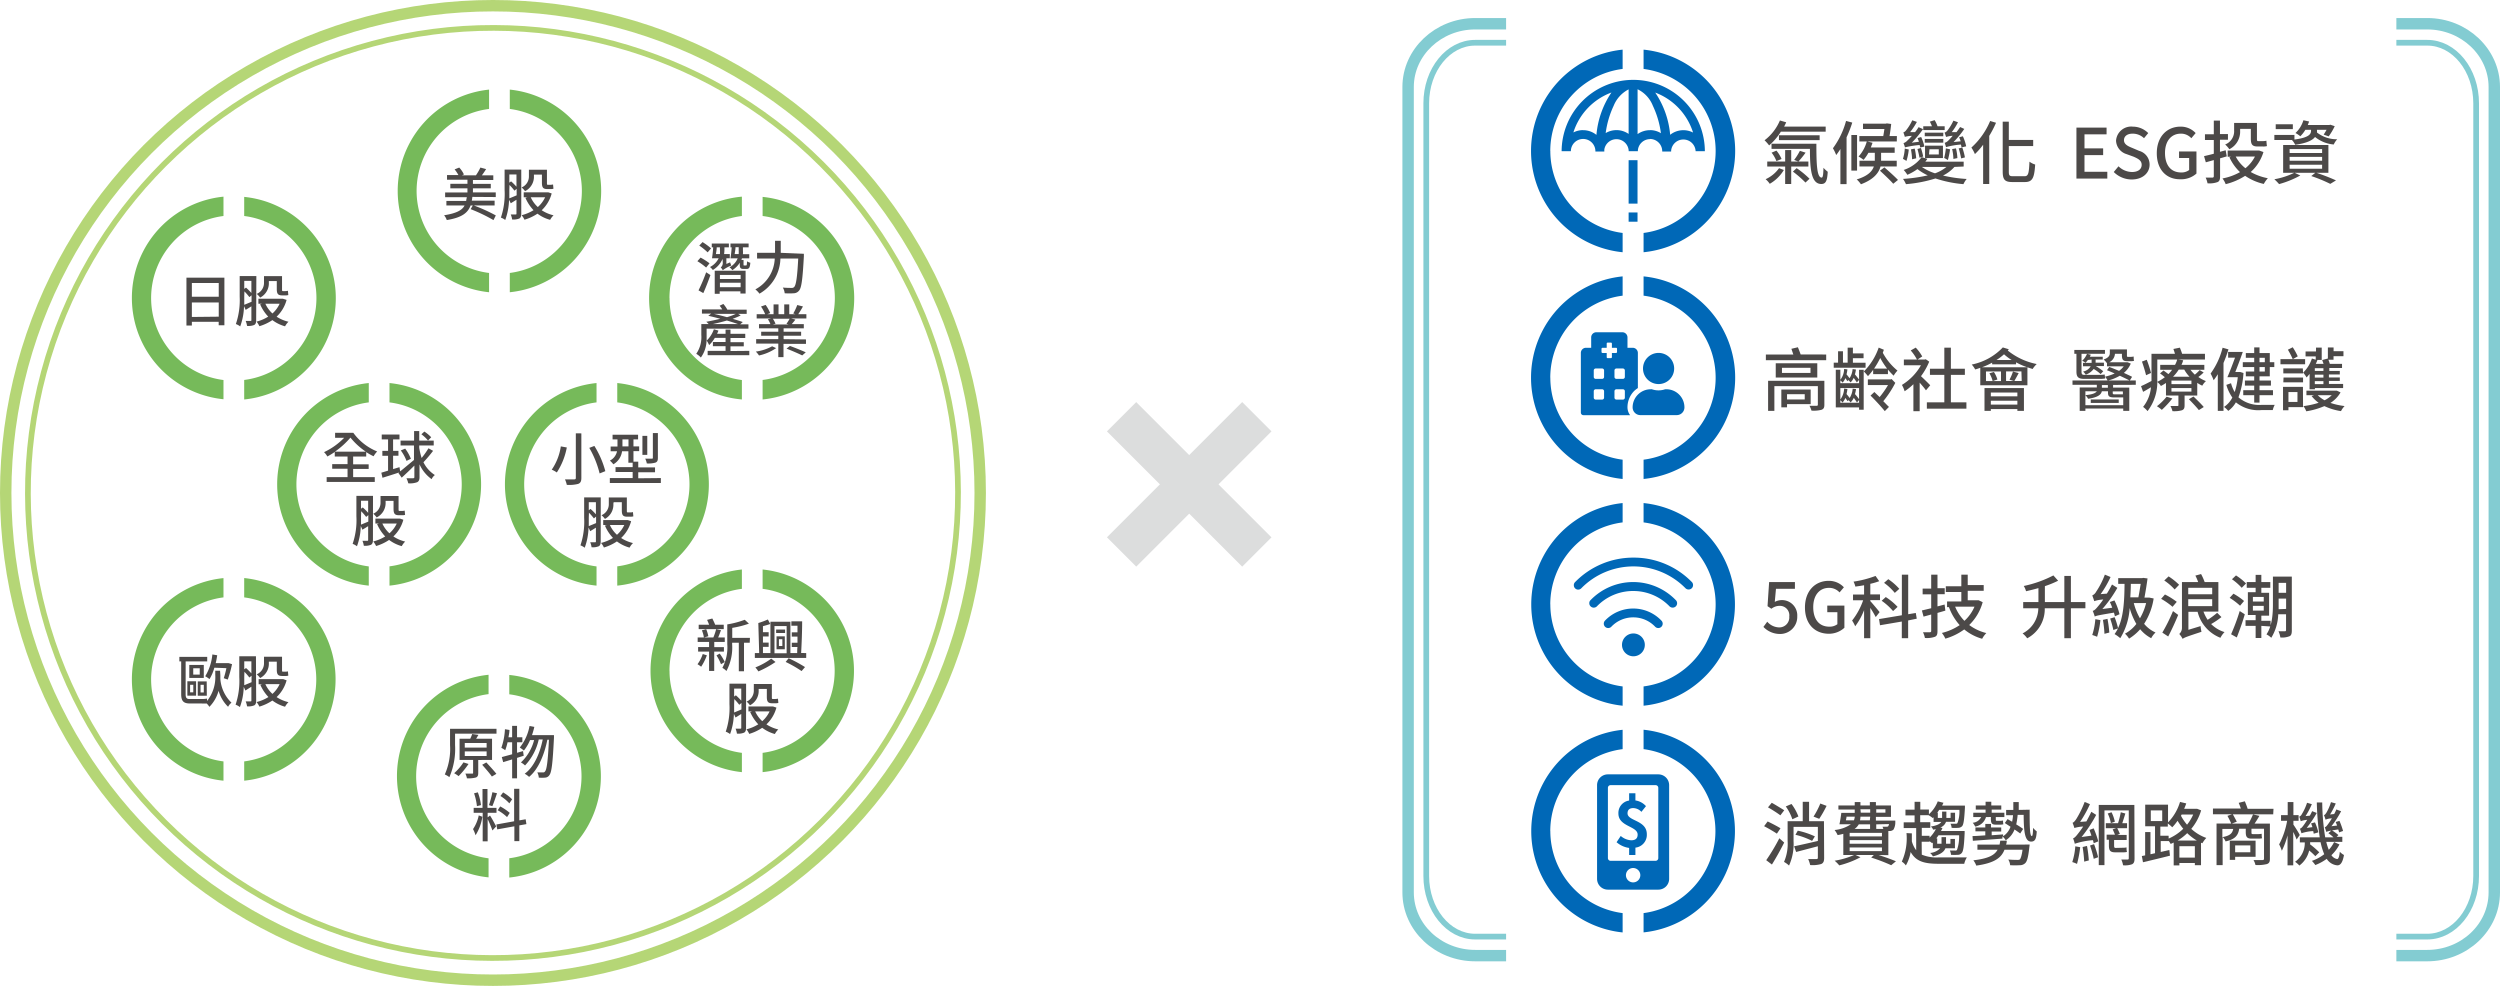 <svg id="圖層_1" data-name="圖層 1" xmlns="http://www.w3.org/2000/svg" viewBox="0 0 438.07 172.76"><defs><style>.cls-1{fill:#4c4948;}.cls-2{fill:#0068b7;}.cls-3,.cls-4,.cls-6,.cls-7{fill:none;stroke-miterlimit:10;}.cls-3,.cls-4{stroke:#83ccd2;}.cls-3,.cls-6{stroke-width:2px;}.cls-5{fill:#76ba5a;}.cls-6,.cls-7{stroke:#b5d676;}.cls-8{fill:#dcdddd;}</style></defs><path class="cls-1" d="M312.06,23.07A10.41,10.41,0,0,1,310,25.48a7.38,7.38,0,0,0-.8-.9,8.49,8.49,0,0,0,2.69-3.47l1.1.32c-.1.25-.23.5-.36.75h7.28v.89Zm.52,6.72a6.89,6.89,0,0,1-2.47,2.42,4.26,4.26,0,0,0-.72-.81,5.89,5.89,0,0,0,2.35-1.93Zm1.29-.61v3.06h-1.06V29.18h-3.14V28.3h3.14v-2h1.06v2h1.22l-.7-.28a10.42,10.42,0,0,0,1-1.59l1,.32a16.1,16.1,0,0,1-1.25,1.55h1.74v.88Zm-2.59-2.79a5.66,5.66,0,0,1,.9,1.47l-.9.37a5.69,5.69,0,0,0-.85-1.48Zm7-1.2c0,3.55.08,5.93.93,5.93.23,0,.29-.69.31-1.72a6,6,0,0,0,.75.7c-.09,1.56-.32,2.14-1.12,2.14-1.73,0-2-2.43-2-6.16h-6.73v-.89Zm-6.56-.64V23.7h7.13v.85Zm3.1,4.91a16.76,16.76,0,0,1,2.26,1.86l-.71.67a18.63,18.63,0,0,0-2.2-1.92Z"/><path class="cls-1" d="M324.57,21.48a20.63,20.63,0,0,1-1,2.58v8.2h-1.08V26.11a11.54,11.54,0,0,1-.74,1.06,7.16,7.16,0,0,0-.57-1.19,14.33,14.33,0,0,0,2.3-4.79Zm.84,8.42h-1V23.66h1Zm4.11-.73c-.29,1.1-1.17,2.27-3.43,3.12a4.85,4.85,0,0,0-.74-.85c2-.61,2.73-1.46,3-2.27h-2.52v-1h2.69v-1.4H327.4a6.88,6.88,0,0,1-.85,1.24,6.09,6.09,0,0,0-.88-.58,6.52,6.52,0,0,0,1.45-2.66l1,.25c-.09.27-.2.54-.3.82H332v.93h-2.38v1.4h2.74v1Zm2.85-4.38h-6.56v-.95H330c.08-.4.14-.85.2-1.23h-3.75v-.94h4l.17-.05.77.1c-.07.69-.18,1.46-.29,2.12h1.29Zm-2.17,4.54c.78.67,1.83,1.62,2.38,2.2l-.83.67c-.5-.58-1.54-1.56-2.33-2.29Z"/><path class="cls-1" d="M342.47,29.25a6.49,6.49,0,0,1-2,1.51,24.24,24.24,0,0,0,4.15.6,3.84,3.84,0,0,0-.57.91,21.18,21.18,0,0,1-4.9-1,23.57,23.57,0,0,1-5.17,1,4.93,4.93,0,0,0-.52-.92,27.15,27.15,0,0,0,4.34-.62,9.18,9.18,0,0,1-1.81-1.1,9,9,0,0,1-1.77,1,5.56,5.56,0,0,0-.64-.85,6.4,6.4,0,0,0,3.15-2.25l1,.31c-.11.17-.23.32-.36.49h6.72v.85Zm-8-3.05a9.36,9.36,0,0,1-.41,2,5.78,5.78,0,0,0-.61-.36,7.4,7.4,0,0,0,.32-1.81Zm2-.36a3.21,3.21,0,0,0-.1-.43,15.41,15.41,0,0,0-2.58.42c0-.16-.17-.54-.24-.75a1.68,1.68,0,0,0,.71-.49,8.54,8.54,0,0,0,.75-.78,4.54,4.54,0,0,0-1.23.17,7.13,7.13,0,0,0-.26-.78,1,1,0,0,0,.49-.38,8.1,8.1,0,0,0,1.07-1.74l.81.28a12.06,12.06,0,0,1-1.18,1.79l.87,0a8.52,8.52,0,0,0,.61-.87l.78.35A18.5,18.5,0,0,1,335,25l1.25-.16a5.33,5.33,0,0,0-.25-.64l.64-.19a7.75,7.75,0,0,1,.57,1.68Zm-1.42,2.07a11.08,11.08,0,0,0-.2-1.73l.66-.14a10.36,10.36,0,0,1,.26,1.7Zm1.3-.27a13.81,13.81,0,0,0-.36-1.53l.61-.18a12.09,12.09,0,0,1,.4,1.5Zm.41,1.61a8.57,8.57,0,0,0,2.31,1.12,6.58,6.58,0,0,0,2-1.12Zm4-6.46h-3.75v-.66h1.52a5.42,5.42,0,0,0-.37-.81l.84-.27a5,5,0,0,1,.51,1.08h1.25Zm-.24,1.09h-3.25v-.63h3.25Zm0,1.12h-3.25v-.65h3.25Zm-3.2,2.7V25.52h3.14V27.7Zm.7-.63h1.71v-.91H338.1Zm5.69-1.24c0-.14-.06-.31-.1-.5a12.69,12.69,0,0,0-2.61.45c-.05-.17-.15-.54-.24-.75a1.62,1.62,0,0,0,.72-.48,9.32,9.32,0,0,0,.69-.76A5.17,5.17,0,0,0,341,24a5.72,5.72,0,0,0-.26-.76,1.15,1.15,0,0,0,.5-.36,8.39,8.39,0,0,0,1.05-1.74l.8.28A9.53,9.53,0,0,1,342,23.15l.84,0c.22-.3.44-.59.63-.89l.73.33a17.52,17.52,0,0,1-1.88,2.3l1.25-.13a6.56,6.56,0,0,0-.28-.71l.66-.17a8.19,8.19,0,0,1,.58,1.76Zm-2,.34a15.05,15.05,0,0,1-.39,1.88,5.19,5.19,0,0,0-.65-.37,10.47,10.47,0,0,0,.3-1.68Zm.58,1.68a8.54,8.54,0,0,0-.22-1.73l.67-.12a8.63,8.63,0,0,1,.25,1.7Zm1.36-.09a16.54,16.54,0,0,0-.43-1.76l.63-.14a10.8,10.8,0,0,1,.46,1.72Z"/><path class="cls-1" d="M349.76,21.51a17.91,17.91,0,0,1-1.19,2.3v8.43H347.5V25.36A12,12,0,0,1,346.06,27a6.12,6.12,0,0,0-.62-1.14,13,13,0,0,0,3.29-4.66Zm5,9.37c.66,0,.77-.51.86-2.55a3.22,3.22,0,0,0,1,.5c-.15,2.27-.43,3.07-1.8,3.07h-2.18c-1.33,0-1.71-.4-1.71-1.86V21.32H352v3.2h4.27V25.6H352v4.47c0,.68.12.81.73.81Z"/><path class="cls-1" d="M363.85,22.36h5.28v1.18h-3.87V26h3.27v1.18h-3.27V30.1h4v1.19h-5.41Z"/><path class="cls-1" d="M370.39,30.14l.83-1a3.45,3.45,0,0,0,2.37,1c1.08,0,1.69-.51,1.69-1.26s-.61-1.07-1.43-1.43L372.61,27a2.58,2.58,0,0,1-1.82-2.34,2.66,2.66,0,0,1,2.94-2.47,3.83,3.83,0,0,1,2.7,1.13l-.74.9a2.82,2.82,0,0,0-2-.8c-.91,0-1.51.43-1.51,1.15s.72,1.06,1.45,1.35l1.22.52a2.48,2.48,0,0,1,1.82,2.41c0,1.43-1.19,2.6-3.14,2.6A4.47,4.47,0,0,1,370.39,30.14Z"/><path class="cls-1" d="M377.93,26.85c0-2.91,1.79-4.66,4.16-4.66a3.54,3.54,0,0,1,2.65,1.13l-.76.9a2.41,2.41,0,0,0-1.84-.8c-1.66,0-2.77,1.28-2.77,3.38s1,3.42,2.83,3.42a2.19,2.19,0,0,0,1.4-.43v-2.1h-1.77V26.54h3.05v3.87a4,4,0,0,1-2.83,1C379.66,31.45,377.93,29.77,377.93,26.85Z"/><path class="cls-1" d="M390.19,27.4c-.39.12-.79.24-1.17.34v3.18c0,.58-.13.87-.48,1a4.12,4.12,0,0,1-1.72.2,4,4,0,0,0-.33-1c.54,0,1.05,0,1.19,0s.24-.07.24-.25V28.05l-1.4.39-.31-1.08c.49-.11,1.07-.25,1.71-.42V24.53h-1.55v-1h1.55V21.13H389v2.36h1.4v1H389v2.11l1-.27Zm6.43-.76a7.67,7.67,0,0,1-2.23,3.5,9.64,9.64,0,0,0,3,1.09,5,5,0,0,0-.71,1,9.44,9.44,0,0,1-3.27-1.42A11.29,11.29,0,0,1,390,32.27a3.68,3.68,0,0,0-.56-1,9.94,9.94,0,0,0,3.07-1.11,8.49,8.49,0,0,1-1.85-2.59l.3-.11h-.61V26.38h5.34l.19,0Zm-4.09-3.76a3.43,3.43,0,0,1-1.89,3.27,4.44,4.44,0,0,0-.73-.83,2.49,2.49,0,0,0,1.57-2.47V21.54h4v2.71c0,.34,0,.48.22.48h.81a3.29,3.29,0,0,0,.63-.07,8.83,8.83,0,0,0,.09.94,2.43,2.43,0,0,1-.71.07h-.91c-1,0-1.2-.4-1.2-1.43V22.58h-1.87Zm-.77,4.55a6.31,6.31,0,0,0,1.7,2.05,6.33,6.33,0,0,0,1.67-2.05Z"/><path class="cls-1" d="M406,22.93a1.46,1.46,0,0,1,0,.29,5.6,5.6,0,0,0,3.55,1.18,3.28,3.28,0,0,0-.61.92A5.94,5.94,0,0,1,405.66,24c-.43.56-1.39,1.08-3.48,1.37a3.12,3.12,0,0,0-.57-.84h-3.08v-.88h3.52v.8c2.63-.34,2.91-1,2.91-1.54v-.16h-1a5.74,5.74,0,0,1-.88,1.13,4.85,4.85,0,0,0-.85-.57,5,5,0,0,0,1.39-2.24l1,.22c-.07.21-.15.4-.23.61h3.78l.16-.05.78.26a11,11,0,0,1-1.06,1.79l-.88-.31c.15-.22.34-.54.51-.84H406Zm-.1,7.35a33.67,33.67,0,0,1,3.43,1.33l-1,.61A25.91,25.91,0,0,0,405,30.85l.71-.57h-3.63l1,.47a16.94,16.94,0,0,1-3.72,1.51,9.47,9.47,0,0,0-.83-.85,12.89,12.89,0,0,0,3.49-1.13h-1.95V25.41H408v4.87Zm-4.13-7.65h-3v-.85h3Zm-.56,4.18h5.69v-.69H401.2Zm0,1.36h5.69v-.68H401.2Zm0,1.4h5.69v-.7H401.2Z"/><path class="cls-1" d="M309,109.85l.67-.91a2.85,2.85,0,0,0,2.09,1,1.75,1.75,0,0,0,1.77-1.91,1.66,1.66,0,0,0-1.7-1.87,2.34,2.34,0,0,0-1.43.51l-.68-.45L310,102h4.52v1.18H311.2l-.21,2.29a2.68,2.68,0,0,1,3.94,2.52,3,3,0,0,1-3,3.1A4,4,0,0,1,309,109.85Z"/><path class="cls-1" d="M316.28,106.44c0-2.91,1.8-4.66,4.16-4.66a3.56,3.56,0,0,1,2.66,1.13l-.76.9a2.43,2.43,0,0,0-1.85-.8c-1.66,0-2.76,1.28-2.76,3.38s1,3.42,2.82,3.42a2.26,2.26,0,0,0,1.41-.43v-2.1h-1.77v-1.16h3V110a4,4,0,0,1-2.82,1.05C318,111,316.28,109.36,316.28,106.44Z"/><path class="cls-1" d="M328.68,108.13a17.19,17.19,0,0,0-.95-1.61v5.31h-1.09v-4.92a11.63,11.63,0,0,1-1.56,2.83,6,6,0,0,0-.54-1,12.27,12.27,0,0,0,1.94-3.56H324.7v-1h1.94v-1.63c-.52.1-1.05.17-1.53.24a3.66,3.66,0,0,0-.32-.87,18.52,18.52,0,0,0,3.86-1l.64.92a11.15,11.15,0,0,1-1.56.46v1.86h1.7v1h-1.7v.17c.36.38,1.39,1.61,1.63,1.93Zm5.68.59v3.11h-1.11v-2.92l-3.82.65-.17-1.08,4-.67V100.7h1.11v6.93l1.33-.22.17,1Zm-2.64-1.64a10.54,10.54,0,0,0-2-1.81l.72-.65a10.92,10.92,0,0,1,2.07,1.72Zm.3-3.19a9.8,9.8,0,0,0-1.88-1.76l.74-.64a9.93,9.93,0,0,1,1.93,1.69Z"/><path class="cls-1" d="M340.88,107l-1.38.4v3.19c0,.58-.12.88-.47,1a4.2,4.2,0,0,1-1.73.2,3.82,3.82,0,0,0-.34-1c.54,0,1.05,0,1.19,0s.25-.06.25-.23v-2.88l-1.34.37-.29-1.08,1.63-.39v-2.44h-1.5v-1h1.5V100.7h1.1v2.37h1.27v1.05H339.5v2.14l1.25-.33Zm6.54-1.48a8.84,8.84,0,0,1-2.36,4,8.4,8.4,0,0,0,3,1.41,4.27,4.27,0,0,0-.73,1,8.48,8.48,0,0,1-3.14-1.64,10.42,10.42,0,0,1-3.31,1.62,4.38,4.38,0,0,0-.61-1,9.73,9.73,0,0,0,3.12-1.37,9.81,9.81,0,0,1-1.88-3.15l.16,0h-.49v-1h2.5v-1.66h-2.72v-1h2.72V100.7h1.12v1.82h2.8v1h-2.8v1.66h1.72l.19,0Zm-4.83.78a7.73,7.73,0,0,0,1.63,2.49,7.16,7.16,0,0,0,1.77-2.49Z"/><path class="cls-1" d="M365.42,106.58h-2.54v5.25h-1.15v-5.25H358.3a5.8,5.8,0,0,1-3.08,5.27,3.87,3.87,0,0,0-.81-.86,5,5,0,0,0,2.76-4.41h-2.65V105.5h2.67v-2.45c-.73.21-1.46.39-2.17.55a3.26,3.26,0,0,0-.4-.92,20.3,20.3,0,0,0,5.19-1.85l.83.93a17.46,17.46,0,0,1-2.32.95v2.79h3.41v-4.58h1.15v4.58h2.54Z"/><path class="cls-1" d="M370.57,108c0-.19-.08-.4-.15-.65-2.69.45-3.12.54-3.36.69a7.11,7.11,0,0,0-.36-1c.3-.06.57-.35.94-.8a12.35,12.35,0,0,0,.91-1.19,5.81,5.81,0,0,0-1.58.29,10.38,10.38,0,0,0-.35-1,1.45,1.45,0,0,0,.68-.65,13.92,13.92,0,0,0,1.53-3l1,.42a17.67,17.67,0,0,1-1.74,3l1.09-.09a16.78,16.78,0,0,0,.9-1.6l.94.59a22.45,22.45,0,0,1-2.63,3.71l1.73-.23a10.18,10.18,0,0,0-.41-1l.8-.28a11.31,11.31,0,0,1,.89,2.42Zm-2.52.66a15.06,15.06,0,0,1-.58,2.92,8.4,8.4,0,0,0-.85-.31,11.83,11.83,0,0,0,.54-2.77Zm1.24-.22a21,21,0,0,1,.32,2.4l-.85.22a20.65,20.65,0,0,0-.27-2.44Zm8.09-3.57a11.28,11.28,0,0,1-1.67,4.44,5.45,5.45,0,0,0,2,1.52,3.7,3.7,0,0,0-.76,1,6.26,6.26,0,0,1-1.93-1.57,8.64,8.64,0,0,1-1.95,1.65,3.8,3.8,0,0,0-.72-.87,6.3,6.3,0,0,0,2-1.71,11.7,11.7,0,0,1-1.17-2.79,11.52,11.52,0,0,1-1.65,5.29,6.27,6.27,0,0,0-1-.72,6.41,6.41,0,0,0,.6-1l-.81.28a15.85,15.85,0,0,0-.56-2l.78-.24a13.07,13.07,0,0,1,.6,1.92c.93-1.91,1.12-4.59,1.14-7.76h-1.11v-1h4.19l.17-.05.78.1c-.13,1-.34,2.29-.54,3.36h.66l.21,0Zm-4-2.56c0,.83-.05,1.61-.09,2.36h1.41c.16-.75.29-1.63.41-2.36Zm.52,3.36a10.17,10.17,0,0,0,1.08,2.67,10,10,0,0,0,1.08-2.67Z"/><path class="cls-1" d="M380.69,106.33a12.46,12.46,0,0,0-2-1.4l.67-.76a12.49,12.49,0,0,1,2.07,1.29Zm-1.79,4.52a30.07,30.07,0,0,0,1.87-3.77l.91.67c-.51,1.25-1.16,2.66-1.75,3.78Zm2.16-7.56a9.77,9.77,0,0,0-1.82-1.57L380,101a11.07,11.07,0,0,1,1.84,1.47Zm8.2,4.84a13.33,13.33,0,0,1-1.81,1.22,5.7,5.7,0,0,0,2.35,1.41,4.08,4.08,0,0,0-.72,1,6.59,6.59,0,0,1-4-4.56h-1.61v3.16l2.13-.65a8.55,8.55,0,0,0,.16,1c-2.61.86-3,1-3.3,1.24a4.09,4.09,0,0,0-.59-.86,1.45,1.45,0,0,0,.47-1.12V102h2.84a8.16,8.16,0,0,0-.49-1.14l1-.27a9.69,9.69,0,0,1,.63,1.41h2.4v5.17h-2.61a7,7,0,0,0,.73,1.44,13.65,13.65,0,0,0,1.67-1.23ZM383.44,103v1.13h4.2V103Zm0,3.21h4.2V105h-4.2Z"/><path class="cls-1" d="M392.52,106.14a11.49,11.49,0,0,0-1.82-1.38l.66-.73a10.78,10.78,0,0,1,1.86,1.28Zm-1.57,5a36.92,36.92,0,0,0,1.51-4.07l.89.57c-.38,1.33-.93,2.86-1.4,4.06Zm1.86-8.14a10,10,0,0,0-1.71-1.5l.71-.67a10.32,10.32,0,0,1,1.76,1.41Zm3.44,6.67v2.13h-1v-2.13h-1.77v-1h1.77v-.9h-1.36v-4h1.36V103h-1.56v-1h1.56v-1.27h1V102h1.57v1h-1.57v.88h1.36v4h-1.36v.9h1.62v1Zm-1.48-4.27h1.9v-.8h-1.9Zm0,1.59h1.9v-.83h-1.9Zm6.82,3.5c0,.54-.1.88-.42,1a3.48,3.48,0,0,1-1.59.21,4.14,4.14,0,0,0-.32-1.08c.49,0,1,0,1.12,0s.2-.06.2-.23v-2.75h-1.37a8.37,8.37,0,0,1-1.22,4.12,3.66,3.66,0,0,0-.84-.6c1-1.47,1.13-3.61,1.13-5.28v-4.84h3.31Zm-1-3.79v-1.81h-1.31V106c0,.24,0,.49,0,.75Zm-1.31-4.57v1.75h1.31v-1.75Z"/><path class="cls-1" d="M311.36,146.08c-.5-.34-1.51-.93-2.24-1.31l.62-.83c.69.33,1.72.86,2.25,1.2Zm1.28,1.56c-.63,1.26-1.44,2.71-2.15,3.85l-1-.76a34.38,34.38,0,0,0,2.3-3.84Zm-.67-4.77c-.48-.37-1.46-1-2.17-1.4l.66-.8c.69.38,1.68,1,2.19,1.31Zm7.67,7.46c0,.57-.12.9-.52,1.07a5.31,5.31,0,0,1-1.93.18,4.8,4.8,0,0,0-.35-1.05c.62,0,1.27,0,1.45,0s.25-.07.25-.24v-2l-3.81,1-.35-1c1.05-.21,2.62-.57,4.16-.93v-2.47h-4.26v2.48a9.22,9.22,0,0,1-.79,4.3,4.31,4.31,0,0,0-.88-.64,7.9,7.9,0,0,0,.63-3.67V143.9h2.65v-3.4H317v3.4h2.61Zm-5.57-6.77a8.42,8.42,0,0,0-1.15-2.25l1-.43a8.63,8.63,0,0,1,1.21,2.19Zm.95,2a13.41,13.41,0,0,1,3,1l-.49.79a12.61,12.61,0,0,0-2.92-1.07Zm5.05-4.35a20.62,20.62,0,0,1-1.29,2.27l-1-.39a13.78,13.78,0,0,0,1.19-2.29Z"/><path class="cls-1" d="M329.17,149.82c1.14.36,2.3.78,3.05,1.1l-.83.69a30.9,30.9,0,0,0-3.5-1.34l.46-.45h-3.21l.87.39a16.33,16.33,0,0,1-3.72,1.43,6.27,6.27,0,0,0-.81-.82,14.17,14.17,0,0,0,3.41-1H323v-3.71a8.28,8.28,0,0,1-1,.22,4,4,0,0,0-.53-.89,6.08,6.08,0,0,0,2.85-1h-2c.13-.57.25-1.38.33-2H325v-.59h-2.86v-.71H325v-.6h1v.6h1.65v-.6h1.06v.6h2.64v2h-2.64v.65h3.4s0,.2,0,.32a2.5,2.5,0,0,1-.32,1.26,1,1,0,0,1-.63.25h-.27v4.23Zm-5.61-6.72c0,.22-.07.44-.11.65h1.41a2.37,2.37,0,0,0,.15-.65Zm6.21,2.84h-5.66v.62h5.66Zm0,1.28h-5.66v.63h5.66Zm-5.66,1.92h5.66v-.64h-5.66Zm1.6-4.69a2.6,2.6,0,0,1-.73.8h2.71v-.8Zm2-1.35H326a2.75,2.75,0,0,1-.08.65h1.73Zm-1.65-.7h1.65v-.59H326Zm2.71-.59v.59h1.61v-.59Zm0,2.64v.8H330c0-.15-.1-.28-.14-.39a6.52,6.52,0,0,0,.74,0,.33.33,0,0,0,.27-.08.82.82,0,0,0,.13-.38Z"/><path class="cls-1" d="M336.75,149.76a6.78,6.78,0,0,0,3,.48c.69,0,4,0,4.9,0a3.62,3.62,0,0,0-.46,1.12h-4.45c-2.5,0-4-.38-4.94-2.07a7.08,7.08,0,0,1-.84,2.36,2.49,2.49,0,0,0-.71-.67,10,10,0,0,0,.82-5l.94.05c0,.45,0,.92,0,1.4a4.63,4.63,0,0,0,.76,1.56v-3.89h-2.19v-1h1.91v-1.22h-1.6v-1h1.6V140.5h1v1.35H338v.83a5.93,5.93,0,0,0,1.55-2.26l1,.25c-.07.16-.16.33-.24.5h4s0,.24,0,.37c-.12,2.12-.23,2.91-.49,3.23a1,1,0,0,1-.69.29,8.63,8.63,0,0,1-1.15,0,1.9,1.9,0,0,0-.2-.72c.4,0,.75,0,.91,0a.35.35,0,0,0,.31-.11,5.69,5.69,0,0,0,.34-2.32H339.8c-.11.17-.22.34-.34.5h.1v.91h.75v-1.1h.75v1.1h.74v-.91h.78V144H341a1.66,1.66,0,0,1-1,1l.37.09a4.11,4.11,0,0,1-.25.52h4.14l0,.39c-.11,2.31-.23,3.16-.52,3.48a.88.88,0,0,1-.69.31,10.8,10.8,0,0,1-1.18,0,1.94,1.94,0,0,0-.2-.75c.4,0,.76,0,.92,0a.31.31,0,0,0,.33-.11,7.05,7.05,0,0,0,.37-2.57h-3.6c-.13.2-.27.38-.4.55h.16v.94h.76v-1.16H341v1.16h.77V147h.79v1.64h-1.67c-.21.57-.8,1.09-2.19,1.42a2.27,2.27,0,0,0-.49-.6,2.71,2.71,0,0,0,1.76-.82h-1.28v-1l-.13.11a3.58,3.58,0,0,0-.47-.35v.1h-1.36Zm0-4.69v1.39h1.36v.33a6.35,6.35,0,0,0,1.11-1.5l-.47.09a1.65,1.65,0,0,0-.41-.55c1.09-.17,1.62-.48,1.83-.8h-1.35v-.82l-.14.14a5.76,5.76,0,0,0-.73-.5h-1.48v1.22h1.77v1Z"/><path class="cls-1" d="M348,143.18a2.37,2.37,0,0,1-1.89,1.66,3.29,3.29,0,0,0-.43-.67,1.81,1.81,0,0,0,1.48-1h-1.39v-.76h2.16v-.55h-1.72v-.72h1.72v-.65h1v.65h1.75v.72H349v.55h2.22v.76h-1.5v.35c0,.23,0,.31.18.31h.53a2.14,2.14,0,0,0,.56-.06c0,.22,0,.45.06.67a2.09,2.09,0,0,1-.6.06h-.77c-.69,0-.82-.31-.82-1v-.34Zm7.65-1.3c0,2.61,0,4.62.38,4.62.16,0,.21-.62.22-1.44a3.82,3.82,0,0,0,.65.63c-.09,1.26-.26,1.78-1,1.78-1.15,0-1.27-1.94-1.3-4.68h-1.05a12.81,12.81,0,0,1-.25,1.67,14.33,14.33,0,0,1,1.21.79l-.51.8c-.25-.18-.6-.44-1-.7a3.83,3.83,0,0,1-1.54,1.89,2.7,2.7,0,0,0-.58-.69v.4l-5.18.38-.06-.83c.62,0,1.39-.07,2.24-.12v-.71h-1.73V145h1.73v-.62h1V145h1.79v.71H349v.65l2-.15v.33a3.32,3.32,0,0,0,1.3-1.67l-1-.65.48-.69.8.46a9.66,9.66,0,0,0,.16-1.15h-1.21v-.92h1.26c0-.43,0-.9,0-1.38h.95q0,.72,0,1.38Zm0,6.11a4.21,4.21,0,0,1-.05.45c-.19,1.72-.39,2.49-.73,2.81a1.32,1.32,0,0,1-.93.36,17,17,0,0,1-1.71,0,2.12,2.12,0,0,0-.33-1c.66.06,1.32.07,1.58.07s.36,0,.47-.11.33-.64.45-1.67h-3.16c-.56,1.45-1.81,2.34-4.94,2.78a3.5,3.5,0,0,0-.51-.93c2.59-.3,3.71-.88,4.24-1.85H346.5V148h3.88c.05-.22.08-.45.12-.69h1.14q0,.36-.12.69Z"/><path class="cls-1" d="M364.51,148.45a19.13,19.13,0,0,1-.56,2.93,4.91,4.91,0,0,0-.83-.32,11.56,11.56,0,0,0,.53-2.76Zm2.36-3.3a17.26,17.26,0,0,1,.81,2.28l-.81.33a3.47,3.47,0,0,0-.13-.54,13.12,13.12,0,0,0-3.18.63,6.39,6.39,0,0,0-.3-.95c.25-.07.52-.36.87-.82a15.29,15.29,0,0,0,.9-1.25,6.4,6.4,0,0,0-1.54.26,9.36,9.36,0,0,0-.32-.92c.21-.06.41-.3.65-.65a17,17,0,0,0,1.47-3l.93.39a20.53,20.53,0,0,1-1.73,3.11l1.1-.08c.3-.55.61-1.13.87-1.69l.85.54a24.36,24.36,0,0,1-2.56,3.88l1.73-.24c-.11-.33-.23-.68-.35-1Zm-1.17,3.08a21.23,21.23,0,0,1,.32,2.54l-.81.21a22.94,22.94,0,0,0-.28-2.56Zm1.24-.31a19.49,19.49,0,0,1,.71,2.29l-.77.28a17,17,0,0,0-.65-2.33Zm7.09,2.52c0,.55-.11.83-.43,1a3.64,3.64,0,0,1-1.58.18,3.76,3.76,0,0,0-.31-1c.48,0,1,0,1.11,0s.2-.06.2-.23V142h-4.26v9.6h-1V141.05H374Zm-2.1-1.89a3.2,3.2,0,0,0,.7-.06c0,.24,0,.57.08.8a3.33,3.33,0,0,1-.77.06h-1.31c-.88,0-1.09-.34-1.09-1.2v-1h-.4v-.89h1.46c-.1-.28-.26-.64-.4-.93l.63-.21H369v-.87h2.14a16.33,16.33,0,0,0,.48-1.92l.8.22c-.17.56-.37,1.2-.54,1.7h.84v.87H371a10,10,0,0,1,.46,1l-.45.18h1.64v.89h-2.2v1c0,.28.05.39.27.39ZM370,142.33a6.6,6.6,0,0,1,.58,1.66l-.7.24a6.2,6.2,0,0,0-.55-1.68Z"/><path class="cls-1" d="M385.7,142a9,9,0,0,1-1.73,3.24,7.7,7.7,0,0,0,2.64,1.59,4.58,4.58,0,0,0-.69.93l-.24-.09v3.94H384.6v-.39h-2.71v.42h-1v-4c-.18.08-.35.17-.53.24a3.74,3.74,0,0,0-.32-.5v0h-1.42v1.91l1.51-.35.11,1c-1.66.42-3.42.84-4.73,1.15l-.2-1.09.58-.11v-4.09h.93v3.89l.8-.18v-4.73H375.9V141h4v3.11a8.65,8.65,0,0,0,2.1-3.59l1.09.26c-.1.32-.23.63-.36.94h2.06l.2,0Zm-8.82,1.87h2V142h-2Zm3.13,3.07a8.36,8.36,0,0,0,2.56-1.72,10.3,10.3,0,0,1-1-1.4,8.35,8.35,0,0,1-.93,1.14,8.09,8.09,0,0,0-.78-.67v.55h-1.31v1.6H380Zm4.93.34a8.7,8.7,0,0,1-1.68-1.29,8.89,8.89,0,0,1-1.67,1.29Zm-.34,3v-2h-2.71v2Zm-2.32-7.55-.11.22a8.61,8.61,0,0,0,1.06,1.56,7.83,7.83,0,0,0,1.08-1.78Z"/><path class="cls-1" d="M398.33,142.69h-7.08c.24.41.55,1,.7,1.29l-.88.34H394a14,14,0,0,0,.79-1.61l1.12.25a15.56,15.56,0,0,1-.85,1.36h2.69v6.16c0,.56-.14.79-.53.93a6.55,6.55,0,0,1-2,.16,3,3,0,0,0-.34-.86c.7,0,1.39,0,1.56,0s.28-.06.28-.24v-5.25h-2.2v.58c0,.27,0,.36.24.36h.86a3.16,3.16,0,0,0,.69-.06c0,.27,0,.54.07.79a3.06,3.06,0,0,1-.74.06h-1.12c-.84,0-1-.38-1-1.16v-.57h-1.15c-.18,1.19-.73,1.85-2.39,2.22a2.21,2.21,0,0,0-.51-.77v4.93h-1.07v-7.29h2.57c-.14-.37-.45-.95-.66-1.35l.81-.28h-3.35v-1h4.89c-.11-.34-.26-.73-.38-1l1.08-.27c.17.41.37.92.49,1.31h4.53Zm-8.91,4c1.32-.24,1.76-.66,1.9-1.44h-1.9Zm2.24,3.45v.53h-.94v-3.36h4.52v2.83Zm0-2v1.2h2.66v-1.2Z"/><path class="cls-1" d="M402.43,147.11a11.82,11.82,0,0,0-.59-1.33v5.85h-1v-5.25a13.48,13.48,0,0,1-1,2.7,6.6,6.6,0,0,0-.47-1.12,14.06,14.06,0,0,0,1.4-4.13H399.7v-1h1.17v-2.28h1v2.28h.91v1h-.91v.67c.28.4,1,1.53,1.11,1.82Zm7.51.86a7,7,0,0,1-1.41,1.88,1.51,1.51,0,0,0,1,.68c.23,0,.38-.41.47-1.28a2.85,2.85,0,0,0,.73.57c-.25,1.42-.68,1.84-1.19,1.81a2.43,2.43,0,0,1-1.83-1.14,8.51,8.51,0,0,1-2,1.09,6.42,6.42,0,0,0-.6-.73,7.44,7.44,0,0,0,2.16-1.17,11.17,11.17,0,0,1-.64-2.1H404.8c0,.12,0,.25,0,.38a14,14,0,0,1,1.6,1.39l-.69.68a10.06,10.06,0,0,0-1.08-1,4.57,4.57,0,0,1-1.72,2.64,3.9,3.9,0,0,0-.75-.66,4,4,0,0,0,1.7-3.4H403v-.89h3.48a48,48,0,0,1-.51-6.11h.95a40.18,40.18,0,0,0,.52,6.11h1.45A7.57,7.57,0,0,0,408,146l.5-.45a3.58,3.58,0,0,0-.87.22,7.9,7.9,0,0,0-.27-.83c.19,0,.37-.24.59-.54a11,11,0,0,0,.66-1,2.85,2.85,0,0,0-1.11.23,6,6,0,0,0-.28-.81c.15,0,.28-.19.43-.41a8.32,8.32,0,0,0,.8-1.85l.84.23a12.93,12.93,0,0,1-1,1.93l.72-.08a5.86,5.86,0,0,0,.38-.8l.84.31a17,17,0,0,1-1.7,2.63l1-.12c-.09-.21-.17-.44-.25-.63l.66-.19a13.21,13.21,0,0,1,.63,1.77l-.71.25c0-.15-.08-.33-.13-.52l-1.09.17a8.35,8.35,0,0,1,1.12.82l-.32.3h1v.89h-2.81a8.8,8.8,0,0,0,.44,1.39,5.81,5.81,0,0,0,.93-1.35Zm-4.52-1.88c0-.14-.05-.29-.08-.46a7.55,7.55,0,0,0-2.06.38,6.05,6.05,0,0,0-.28-.81c.19,0,.4-.24.62-.54.12-.15.38-.53.67-1a3.87,3.87,0,0,0-1.14.24,8.19,8.19,0,0,0-.26-.8.85.85,0,0,0,.45-.43,9.21,9.21,0,0,0,.92-2l.84.24A13.46,13.46,0,0,1,404,143l.75-.07c.14-.25.28-.52.4-.79l.81.31a18.4,18.4,0,0,1-1.76,2.62l1-.13c-.07-.23-.15-.46-.23-.66l.68-.18a10.6,10.6,0,0,1,.59,1.75Z"/><path class="cls-1" d="M320,62.12v1H309.43v-1h4.81c-.11-.33-.23-.69-.34-1l1.14-.27c.16.39.36.87.48,1.26Zm-.32,8.81c0,.53-.14.74-.51.88a5.45,5.45,0,0,1-1.75.14,3.83,3.83,0,0,0-.35-.84c.51,0,1.12,0,1.25,0s.22-.05.22-.19V67.66h-7.62V72h-1.1V66.73h9.86Zm-1.24-7.27v2.49h-7.28V63.66Zm-5.3,7.16v.56h-1V68.26h5.14v2.56Zm4.11-6.37h-5v.9h5Zm-4.11,4.62V70h3.1v-.93Z"/><path class="cls-1" d="M326.9,64.44h-5.58v-.89h.76v-2h.86v2h.82V60.92h.92v1h1.87v.85h-1.87v.79h2.22Zm-1.14.36h.81v7h-.81v-.41h-4.08v-6.6h.8v1.76a3.16,3.16,0,0,0,.66-1.9l.58.08a5.83,5.83,0,0,1-.16.87c.21.23.4.5.54.67a3.49,3.49,0,0,0,.53-1.6l.58.08a4,4,0,0,1-.18.85c.28.32.56.68.73.92Zm-2.06,2c-.08-.15-.21-.35-.33-.54a2.73,2.73,0,0,1-.5.79,2.06,2.06,0,0,0-.39-.4v.5h3.28v-.58l-.39.44c-.12-.2-.34-.5-.55-.8a2.52,2.52,0,0,1-.55.8,2.91,2.91,0,0,0-.39-.41Zm2.06,1.2h-3.28v2a3.38,3.38,0,0,0,.66-1.91l.58.08a6.22,6.22,0,0,1-.16.88,6.87,6.87,0,0,1,.55.69,3.61,3.61,0,0,0,.53-1.63l.59.07a5,5,0,0,1-.19.87,9.42,9.42,0,0,1,.72.9Zm0,2.57v-.47l-.37.42c-.13-.21-.35-.52-.55-.81a2.79,2.79,0,0,1-.56.8,2.72,2.72,0,0,0-.38-.39l-.16.18c-.09-.16-.24-.36-.38-.57a2.52,2.52,0,0,1-.5.8,3.35,3.35,0,0,0-.38-.4v.44Zm4.35-9.28c-.07.17-.12.35-.19.53a10.48,10.48,0,0,0,2.57,3.12,5.06,5.06,0,0,0-.67.89,11.77,11.77,0,0,1-1-1.07v.8h-2.59V64.8a11.75,11.75,0,0,1-.91,1.11,9.18,9.18,0,0,0-.72-.82,11,11,0,0,0,2.6-4.18Zm2,5.8A17.7,17.7,0,0,1,330,70.3c.38.37.71.74,1,1l-.73.74a36.13,36.13,0,0,0-2.5-2.72l.67-.63c.27.27.6.57.92.89a15.3,15.3,0,0,0,1.47-2.1H327.3v-1h4l.16-.06Zm-1.44-2.5a13.47,13.47,0,0,1-1.2-1.86,14.6,14.6,0,0,1-1.08,1.86Z"/><path class="cls-1" d="M337.48,68.4c-.23-.34-.69-.88-1.1-1.35v5h-1.1V67.32a9.52,9.52,0,0,1-1.54,1.24,4.88,4.88,0,0,0-.47-1.11A9.6,9.6,0,0,0,336.61,64h-3V63h2.29a7.79,7.79,0,0,0-1.09-1.59l.88-.5a7.63,7.63,0,0,1,1.14,1.55L336,63h1.25l.2-.05.6.42a11.29,11.29,0,0,1-1.44,2.55c.48.44,1.38,1.33,1.62,1.59Zm7.09,2.1v1.11h-6.93V70.5h3.06V65.69h-2.52V64.61h2.52V60.92h1.15v3.69h2.45v1.08h-2.45V70.5Z"/><path class="cls-1" d="M352,61.2c-.06.07-.11.16-.18.23a11.7,11.7,0,0,0,5.07,2.36,4.7,4.7,0,0,0-.72.87l-.91-.3v3.15H347V64.45c-.3.11-.59.21-.89.29a4.37,4.37,0,0,0-.61-.86,10.32,10.32,0,0,0,5.45-3Zm3.22,3.15a12,12,0,0,1-1.95-.86v.35h-4.19v-.29a12.67,12.67,0,0,1-1.76.8ZM347.74,68h6.91v4H353.5v-.32h-4.65V72h-1.11Zm1.65-2.82A5,5,0,0,1,350,66.5l-.8.27h1.43V65.09H348v1.68h1.17a5.5,5.5,0,0,0-.57-1.36Zm-.54,3.6v.67h4.65v-.67Zm4.65,2.12v-.68h-4.65v.68Zm-1-7.82a8.9,8.9,0,0,1-1.34-1,9.23,9.23,0,0,1-1.32,1Zm1.71,2h-2.69v1.68h1.36l-.76-.23a8.81,8.81,0,0,0,.61-1.42l1,.26c-.27.53-.54,1-.76,1.39h1.29Z"/><path class="cls-1" d="M370.27,67.45v.47h2.84V72h-1.06v-.41h-6.63V72h-1v-4.1h3v-.47h-4.26v-.76h11.09v.76ZM363.85,62h-.37v-.68h5.37V62h-4.11v3.12c0,.42.09.57.52.57h2.4a6.64,6.64,0,0,0,1.14-.07,5.88,5.88,0,0,0,.1.7,6,6,0,0,1-1.17.07h-2.52c-1.06,0-1.36-.35-1.36-1.3Zm2,1.08a3.94,3.94,0,0,1-.41.49,3.34,3.34,0,0,0-.58-.36,3.27,3.27,0,0,0,.84-1.21l.66.16a3.35,3.35,0,0,1-.15.35h2.25V63h-1.25v.55h1.46v.59h-1.43a11.16,11.16,0,0,1,1.31.91l-.46.5a7.15,7.15,0,0,0-1.22-.9,2.92,2.92,0,0,1-1.39,1,2.68,2.68,0,0,0-.47-.54,2,2,0,0,0,1.34-.93H365v-.59h1.51V63ZM372.05,71V69.64h-1.49c-.95,0-1.18-.16-1.18-.84v-.24H368.3c-.13.62-.73,1.07-2.4,1.32a3.15,3.15,0,0,0-.48-.64c1.29-.12,1.79-.37,2-.68h-2V71Zm-5.69-1h4.9v.6h-4.9Zm3-2.53h-1.05v.47h1.05Zm-.15-3.81a3.49,3.49,0,0,0-.59-.66c.93-.34,1.08-.74,1.08-1.15v-.62h3v1c0,.23,0,.3.17.3h.49a2.31,2.31,0,0,0,.52-.06c0,.23,0,.54.07.75a1.78,1.78,0,0,1-.56.07h-.65c-.77,0-.92-.32-.92-1.07V62H370.6a1.8,1.8,0,0,1-1,1.48h3.05l.17,0,.55.23a4.23,4.23,0,0,1-1.21,1.63c.55.26,1.07.49,1.44.69l-.41.66c-.43-.23-1.06-.53-1.74-.85a7.78,7.78,0,0,1-2.13.85,3.61,3.61,0,0,0-.46-.69,8.17,8.17,0,0,0,1.69-.56c-.47-.21-.93-.4-1.35-.57l.4-.57c.52.19,1.12.44,1.72.69a3.9,3.9,0,0,0,.82-.8h-2.94Zm1,4.92v.26c0,.23.06.26.39.26h1.39v-.51Z"/><path class="cls-1" d="M386.14,65.26a6.82,6.82,0,0,1-.93.8,6.14,6.14,0,0,0,1.33.72,3.31,3.31,0,0,0-.64.8,5.45,5.45,0,0,1-.88-.49v2.22H382.8V71c0,.5-.09.74-.46.89a5.1,5.1,0,0,1-1.66.16,3.6,3.6,0,0,0-.36-.91h1.2c.16,0,.2,0,.2-.17V69.31h-2.18v-2.2c-.27.18-.57.36-.89.53a2.34,2.34,0,0,0-.63-.7,8.31,8.31,0,0,1-1.71,5.1,4.5,4.5,0,0,0-.78-.74,6.37,6.37,0,0,0,1.38-3.44c-.46.28-.92.56-1.38.8l-.36-1c.48-.19,1.13-.54,1.83-.9,0-.32,0-.61,0-.92V62h4.11c-.07-.29-.18-.58-.27-.85l1.13-.23a10.8,10.8,0,0,1,.4,1.08h4v1h-8.35v2.91c0,.33,0,.66,0,1a7.74,7.74,0,0,0,1.32-.81,10.72,10.72,0,0,0-.84-.67l.6-.51c.26.18.59.41.86.64a5.7,5.7,0,0,0,.65-.76h-2.08v-.87h2.6a4.19,4.19,0,0,0,.38-.95l1.05.15a5.21,5.21,0,0,1-.3.8h4v.87h-2.43a6.8,6.8,0,0,0,.77.85,8.3,8.3,0,0,0,.84-.8Zm-10.09.49c-.14-.6-.45-1.63-.72-2.39l.84-.32a19.66,19.66,0,0,1,.75,2.31Zm4.61,4.07a16.74,16.74,0,0,1-1.85,2,5.82,5.82,0,0,0-.86-.64,9.61,9.61,0,0,0,1.7-1.67ZM384,66.69H380.5v.62H384ZM384,68H380.5v.62H384Zm-2.22-3.24a7.06,7.06,0,0,1-1,1.25h2.88a6.1,6.1,0,0,1-.92-1.25Zm2.58,4.72c.59.56,1.4,1.36,1.8,1.84l-.86.54c-.38-.48-1.15-1.31-1.75-1.91Z"/><path class="cls-1" d="M390.49,61.22a24.1,24.1,0,0,1-.87,2.38V72h-1V65.57a9.83,9.83,0,0,1-.73,1.06,7.46,7.46,0,0,0-.53-1.17,13.1,13.1,0,0,0,2.1-4.53Zm2.63,4.14a15,15,0,0,1-.88,4.26,5.56,5.56,0,0,0,4.11,1.32h2.25a3.43,3.43,0,0,0-.35.92h-2a6.23,6.23,0,0,1-4.46-1.36A4.72,4.72,0,0,1,390.45,72a3.72,3.72,0,0,0-.74-.69,4.38,4.38,0,0,0,1.46-1.65,7.4,7.4,0,0,1-1.05-2.22l.82-.29a6,6,0,0,0,.64,1.55,12.23,12.23,0,0,0,.54-2.6H390.3c.4-.91.91-2.24,1.34-3.43h-1.21v-1H393c-.39,1.12-.89,2.44-1.31,3.51h.85ZM395,62.7h-1.47v-.83H395v-1h.93v1h1.8v1.6h.79v.85h-.79v1.62h-1.8v.74h2v.89h-2v.8h2.36v.88h-2.36v1.3H395v-1.3h-1.92v-.88H395v-.8h-1.63v-.89H395v-.74h-1.47V65.1H395v-.78h-2v-.85h2Zm.93,0v.77h.93V62.7Zm.93,1.62h-.93v.78h.93Z"/><path class="cls-1" d="M403.92,63.83H399.6v-.9h2.15a13,13,0,0,0-.85-1.65l.85-.43a11.2,11.2,0,0,1,.88,1.59l-.86.49h2.15Zm-.36,7.51H401v.55h-.95v-4.1h3.49Zm0-5.91H400.1v-.88h3.42Zm-3.42.73h3.42V67H400.1ZM401,68.7v1.73h1.58V68.7Zm3.71-3.18c-.18.22-.35.42-.53.62a5.74,5.74,0,0,0-.6-.85,6,6,0,0,0,1.53-2.47l.67.21v-.58H404v-.86h1.83v-.68h1v2.16h-.87l.12,0a6.76,6.76,0,0,1-.29.69h1.36c-.07-.23-.16-.47-.24-.67l1-.27,0,.06v-2h1v.66h1.73v.88H408.9v.62H408a6.92,6.92,0,0,1,.25.72h2.14v.73h-2.23V65H410v.62h-1.91v.52H410v.61h-1.91v.53h2.49V68h-4.94v.21h-.94Zm5.42,3.24a5.27,5.27,0,0,1-1.77,1.84,12.19,12.19,0,0,0,2.48.55,3.61,3.61,0,0,0-.63.89,10.41,10.41,0,0,1-2.91-.88,13.13,13.13,0,0,1-3.18.91,3.68,3.68,0,0,0-.5-.91,14.21,14.21,0,0,0,2.67-.58,5.75,5.75,0,0,1-1.23-1.18l.44-.15h-1.35v-.79h5.15l.19,0Zm-3-4.24h-1.51V65h1.51Zm0,1.13h-1.51v.52h1.51Zm0,1.13h-1.51v.53h1.51Zm-1,2.47a5.06,5.06,0,0,0,1.2.89,4.91,4.91,0,0,0,1.26-.89Z"/><path class="cls-2" d="M271.65,26.45a14.51,14.51,0,0,1,12.68-14.37V8.7a17.84,17.84,0,0,0,0,35.5V40.82a14.49,14.49,0,0,1-12.67-14.37"/><path class="cls-2" d="M288,8.7v3.38a14.49,14.49,0,0,1,0,28.74V44.2a17.84,17.84,0,0,0,0-35.5"/><path class="cls-2" d="M283.26,22.8a3.68,3.68,0,0,0-1.9.52,16.21,16.21,0,0,1,1.4-4.79,5.57,5.57,0,0,1,2.62-2.87v7.81a3.68,3.68,0,0,0-2.12-.67m-5.85,0a3.75,3.75,0,0,0-1.71.41,11,11,0,0,1,6.67-7,15.62,15.62,0,0,0-2.63,7.43,3.68,3.68,0,0,0-2.33-.83m19.25.41a3.71,3.71,0,0,0-4,.4,15.68,15.68,0,0,0-2.62-7.4,11,11,0,0,1,6.63,7m-7.55-.41a3.76,3.76,0,0,0-2.17.69V15.64a5.41,5.41,0,0,1,2.68,2.9,16.1,16.1,0,0,1,1.41,4.8,3.61,3.61,0,0,0-1.92-.54m0,1.55a2.16,2.16,0,0,1,2.15,2.15h0v.05h1.56v-.14a2.15,2.15,0,0,1,4.29.09h1.62A12.55,12.55,0,0,0,286.57,14l-.38,0-.36,0A12.56,12.56,0,0,0,273.64,26.5h1.62a2.15,2.15,0,0,1,4.3,0h0v.05h1.56c0-.11,0-.22,0-.33a2.15,2.15,0,0,1,4.27.16v.12H287s0-.08,0-.12a2.14,2.14,0,0,1,2.14-2"/><rect class="cls-2" x="285.38" y="28.07" width="1.56" height="7.61"/><rect class="cls-2" x="285.38" y="37.23" width="1.56" height="1.62"/><path class="cls-2" d="M290.62,67.3a2.73,2.73,0,1,0-2.72-2.73A2.73,2.73,0,0,0,290.62,67.3Zm1.36.91-.2,0a3.55,3.55,0,0,1-2.32,0,.69.69,0,0,0-.2,0,3.18,3.18,0,0,0-3.18,3.18h0a1.36,1.36,0,0,0,1.36,1.35h6.36a1.35,1.35,0,0,0,1.36-1.35A3.17,3.17,0,0,0,292,68.21Zm-5.62.29A4.47,4.47,0,0,1,287,68V61.85a.91.91,0,0,0-.91-.91h-.91V59.12a.9.9,0,0,0-.91-.9h-4.54a.9.9,0,0,0-.91.9v1.82h-.91a.9.9,0,0,0-.9.91V72.3a.45.45,0,0,0,.45.45h8.18a2.33,2.33,0,0,1-.46-1.34A4.07,4.07,0,0,1,286.36,68.5Zm-5.28,1.18a.34.34,0,0,1-.34.34h-1.13a.34.34,0,0,1-.34-.34V68.55a.34.34,0,0,1,.34-.34h1.13a.34.34,0,0,1,.34.34Zm0-3.63a.34.34,0,0,1-.34.34h-1.13a.34.34,0,0,1-.34-.34V64.91a.34.34,0,0,1,.34-.34h1.13a.34.34,0,0,1,.34.34Zm1.37-3.46a.18.18,0,0,1-.17.17h-.57a.17.17,0,0,1-.17-.17v-.74h-.74a.18.18,0,0,1-.17-.17v-.57a.18.18,0,0,1,.17-.17h.74V60.2a.17.17,0,0,1,.17-.17h.57a.18.18,0,0,1,.17.17v.74h.73a.17.17,0,0,1,.17.17v.57a.17.17,0,0,1-.17.17h-.73Zm2.27,7.09a.34.34,0,0,1-.34.34h-1.14a.34.34,0,0,1-.34-.34V68.55a.34.34,0,0,1,.34-.34h1.14a.34.34,0,0,1,.34.34Zm0-3.63a.34.34,0,0,1-.34.34h-1.14a.34.34,0,0,1-.34-.34V64.91a.34.34,0,0,1,.34-.34h1.14a.35.35,0,0,1,.34.34Z"/><path class="cls-2" d="M271.65,66.18a14.5,14.5,0,0,1,12.68-14.37V48.43a17.84,17.84,0,0,0,0,35.5V80.55a14.5,14.5,0,0,1-12.67-14.37"/><path class="cls-2" d="M288,48.43v3.38a14.49,14.49,0,0,1,0,28.74v3.38a17.84,17.84,0,0,0,0-35.5"/><path class="cls-2" d="M284.22,113a2,2,0,1,0,2-2A2,2,0,0,0,284.22,113Z"/><path class="cls-2" d="M286.19,97.71A14.23,14.23,0,0,0,276,102a.72.72,0,0,0-.22.55.76.76,0,0,0,.23.55.77.77,0,0,0,.54.22v0a.79.79,0,0,0,.54-.24,12.8,12.8,0,0,1,18.26,0,.79.79,0,0,0,1.09,0,.76.76,0,0,0,.23-.55.75.75,0,0,0-.22-.55A14.23,14.23,0,0,0,286.19,97.71Z"/><path class="cls-2" d="M286.19,103.56a8.83,8.83,0,0,1,6.36,2.69.79.79,0,0,0,1.1,0,.77.77,0,0,0,0-1.09h0a10.39,10.39,0,0,0-14.94,0,.7.7,0,0,0-.22.55.74.74,0,0,0,.23.54.78.78,0,0,0,1.1,0A8.8,8.8,0,0,1,286.19,103.56Z"/><path class="cls-2" d="M286.19,108.18a5.27,5.27,0,0,1,3.83,1.63.77.77,0,0,0,1.33-.51.75.75,0,0,0-.22-.55,6.83,6.83,0,0,0-9.89,0,.77.77,0,0,0,1.12,1.06A5.27,5.27,0,0,1,286.19,108.18Z"/><path class="cls-2" d="M271.65,105.91a14.5,14.5,0,0,1,12.68-14.37V88.15a17.85,17.85,0,0,0,0,35.51v-3.38a14.5,14.5,0,0,1-12.67-14.37"/><path class="cls-2" d="M288,88.15v3.39a14.49,14.49,0,0,1,0,28.74v3.38a17.85,17.85,0,0,0,0-35.51"/><path class="cls-2" d="M271.65,145.64a14.5,14.5,0,0,1,12.68-14.37v-3.39a17.85,17.85,0,0,0,0,35.51V160a14.51,14.51,0,0,1-12.67-14.37"/><path class="cls-2" d="M288,127.88v3.39A14.49,14.49,0,0,1,288,160v3.38a17.85,17.85,0,0,0,0-35.51"/><path class="cls-2" d="M290.58,135.69h-8.83a1.89,1.89,0,0,0-1.9,1.89V154a1.89,1.89,0,0,0,1.9,1.89h8.83a1.89,1.89,0,0,0,1.9-1.89V137.58A1.89,1.89,0,0,0,290.58,135.69Zm-4.42,18.93a1.26,1.26,0,1,1,1.27-1.26A1.26,1.26,0,0,1,286.16,154.62Zm4.42-4.26a.48.48,0,0,1-.47.48h-7.89a.48.48,0,0,1-.47-.48V138.05a.47.47,0,0,1,.47-.47h7.89a.47.47,0,0,1,.47.47Z"/><path class="cls-2" d="M287.62,142.26a2,2,0,0,0-1.43-.66c-.65,0-1,.31-1,.92,0,1.38,3.38,1.17,3.38,3.66a2.25,2.25,0,0,1-2,2.35v1.29h-1.1v-1.24a4.21,4.21,0,0,1-2.2-1l.73-1.1a3,3,0,0,0,1.83.76c.78,0,1.13-.35,1.13-1,0-1.5-3.37-1.37-3.37-3.69a2.19,2.19,0,0,1,1.88-2.27v-1.28h1.1v1.26a3.08,3.08,0,0,1,1.85,1Z"/><path class="cls-3" d="M263.91,4.16H258.5c-6.49,0-11.76,5-11.76,11.08V156.37c0,6.12,5.27,11.08,11.76,11.08h5.41"/><path class="cls-4" d="M263.91,7.49h-5.42c-4.73,0-8.57,4.75-8.57,10.62V153.49c0,5.87,3.84,10.63,8.57,10.63h5.42"/><path class="cls-3" d="M419.91,4.16h5.4c6.5,0,11.76,5,11.76,11.08V156.37c0,6.12-5.26,11.08-11.76,11.08h-5.4"/><path class="cls-4" d="M419.91,7.49h5.41c4.74,0,8.57,4.75,8.57,10.62V153.49c0,5.87-3.83,10.63-8.57,10.63h-5.41"/><path class="cls-1" d="M99.32,78.41a12,12,0,0,1-1.75,4.38,4.61,4.61,0,0,0-.89-.49,9.66,9.66,0,0,0,1.59-4.08Zm2.55-2.47v7.8c0,.62-.16.89-.55,1.05a6.23,6.23,0,0,1-2,.17A4.47,4.47,0,0,0,99,84c.68,0,1.41,0,1.62,0s.28-.07.28-.27v-7.8Zm2.28,2.2a16.2,16.2,0,0,1,1.92,4.42l-1,.4a17,17,0,0,0-1.81-4.48Z"/><path class="cls-1" d="M115.8,83.77v.86h-8.94v-.86h4V82.71h-3v-.85h3v-.78h-.75v-2H109a3.09,3.09,0,0,1-1.52,2.28,4.7,4.7,0,0,0-.61-.65,2.36,2.36,0,0,0,1.25-1.63H107v-.83h1.2V77h-.86v-.82h4.47V77H111v1.22h1v.83h-1V80.9h.84v1h2.94v.85h-2.94v1.06Zm-5.67-5.55V77h-1.06v1.22Zm3.29,1.48h-.85V76.38h.85Zm1.86.52c0,.47-.09.7-.42.84a4.51,4.51,0,0,1-1.52.15,3.32,3.32,0,0,0-.28-.84c.51,0,1,0,1.14,0s.2,0,.2-.17V75.88h.88Z"/><path class="cls-1" d="M105.26,94.87c0,.43-.08.7-.34.85a2.67,2.67,0,0,1-1.26.17,3.53,3.53,0,0,0-.24-.87h.84c.12,0,.16,0,.16-.18V92.46l-1,.62-.29-.65a11.15,11.15,0,0,1-.67,3.55,2.93,2.93,0,0,0-.75-.42,13,13,0,0,0,.65-4.83V87.16h2.91Zm-2.09-4.16c0,.45,0,1,0,1.48l1.28-.53V90.52l-.38.32a10.88,10.88,0,0,0-.87-1Zm0-2.71v1.4l.31-.22a10.42,10.42,0,0,1,.94.94V88Zm7.42,3.33a6.26,6.26,0,0,1-1.75,2.94,6.51,6.51,0,0,0,2.08.89,3.11,3.11,0,0,0-.6.8,6.58,6.58,0,0,1-2.22-1.09,8.22,8.22,0,0,1-2.28,1.07,3.27,3.27,0,0,0-.5-.8,7.3,7.3,0,0,0,2.09-.88A7.3,7.3,0,0,1,106,92.1l.33-.1h-.63v-.87h4.14l.16,0Zm-3.11-3.07A2.83,2.83,0,0,1,106,90.93a3.09,3.09,0,0,0-.6-.65,2.09,2.09,0,0,0,1.28-2V87.17h3.16v2.24c0,.28,0,.38.14.38h.48a1.74,1.74,0,0,0,.45-.06l.07.75a1.56,1.56,0,0,1-.5.06h-.58c-.77,0-.94-.32-.94-1.14V88h-1.43ZM106.87,92a5.21,5.21,0,0,0,1.24,1.71A5.19,5.19,0,0,0,109.39,92Z"/><path class="cls-5" d="M91.85,84.88a14.5,14.5,0,0,1,12.68-14.37V67.12a17.84,17.84,0,0,0,0,35.5V99.25A14.51,14.51,0,0,1,91.85,84.88"/><path class="cls-5" d="M108.16,67.12v3.39a14.48,14.48,0,0,1,0,28.73v3.38a17.84,17.84,0,0,0,0-35.5"/><path class="cls-1" d="M61.88,83.61h3.79v.84H57.24v-.84H60.9V82.14H58.21v-.81H60.9V80H58.66v-.81a11.74,11.74,0,0,1-1.3.8,3.2,3.2,0,0,0-.58-.76,12,12,0,0,0,3.53-2.52H58.72v-.87h3.19a9.63,9.63,0,0,0,4.18,3.27,4.5,4.5,0,0,0-.63.84,9.84,9.84,0,0,1-1.29-.73V80H61.88v1.36H64.6v.81H61.88Zm-3.2-4.46h5.43a12.34,12.34,0,0,1-2.7-2.47A14.48,14.48,0,0,1,58.68,79.15Z"/><path class="cls-1" d="M75.89,79A25.23,25.23,0,0,1,74.2,81a5.57,5.57,0,0,0,2,2.24,2,2,0,0,0-.57.72,6.45,6.45,0,0,1-2.12-2.6v2.23c0,.5-.12.76-.42.91a3.66,3.66,0,0,1-1.55.19,4,4,0,0,0-.32-.89c.54,0,1,0,1.17,0s.22-.06.22-.22v-2c-.77.77-1.56,1.52-2.22,2.12l-.57-.81.14-.11c-1,.34-2.11.68-2.94.94l-.2-.89L68,82.47v-2.6H67V79H68V77H66.89v-.86H70V77H68.88v2h.94v.86h-.94v2.34L70,81.86l.12.74c.66-.53,1.57-1.3,2.42-2V78.06H70.19V77.2h2.37V75.54h.9V77.2H76v.86H73.46v.41a11.7,11.7,0,0,0,.42,1.78,14.38,14.38,0,0,0,1.2-1.7ZM71,78.61a7.64,7.64,0,0,1,1,1.78l-.77.37a7.39,7.39,0,0,0-1-1.83Zm4-1.42a6.47,6.47,0,0,0-1.16-1.09l.52-.48a6.65,6.65,0,0,1,1.2,1Z"/><path class="cls-1" d="M65.35,94.61c0,.43-.08.7-.34.85a2.67,2.67,0,0,1-1.26.17,3.53,3.53,0,0,0-.24-.87h.84c.12,0,.16,0,.16-.18V92.2l-1,.62-.29-.65a11.15,11.15,0,0,1-.67,3.55,2.83,2.83,0,0,0-.76-.42,12.82,12.82,0,0,0,.66-4.83V86.89h2.91Zm-2.09-4.16c0,.45,0,1,0,1.48l1.28-.53V90.26l-.38.32a10.88,10.88,0,0,0-.87-1Zm0-2.71v1.4l.31-.22a10.42,10.42,0,0,1,.94.94V87.74Zm7.42,3.33A6.26,6.26,0,0,1,68.93,94,6.51,6.51,0,0,0,71,94.9a3.11,3.11,0,0,0-.6.8,6.58,6.58,0,0,1-2.22-1.09,8.22,8.22,0,0,1-2.28,1.07,3.27,3.27,0,0,0-.5-.8A7.3,7.3,0,0,0,67.5,94a7.3,7.3,0,0,1-1.42-2.16l.33-.1h-.63v-.87h4.14l.16,0ZM67.57,88A2.83,2.83,0,0,1,66,90.67a3.09,3.09,0,0,0-.6-.65,2.09,2.09,0,0,0,1.28-2V86.91h3.16v2.24c0,.28,0,.38.14.38h.48a1.74,1.74,0,0,0,.45-.06l.07.75a1.56,1.56,0,0,1-.5.06h-.58c-.77,0-.94-.32-.94-1.14V87.77H67.57ZM67,91.74a5.21,5.21,0,0,0,1.24,1.71,5.19,5.19,0,0,0,1.28-1.71Z"/><path class="cls-5" d="M51.94,84.88A14.5,14.5,0,0,1,64.62,70.51V67.12a17.84,17.84,0,0,0,0,35.5V99.25A14.51,14.51,0,0,1,51.94,84.88"/><path class="cls-5" d="M68.25,67.12v3.39a14.48,14.48,0,0,1,0,28.73v3.38a17.84,17.84,0,0,0,0-35.5"/><path class="cls-1" d="M123.73,46.88a10.86,10.86,0,0,0-1.53-1.11l.56-.63a10.68,10.68,0,0,1,1.57,1Zm-1.33,4a30.94,30.94,0,0,0,1.34-3.17l.75.49c-.36,1-.83,2.23-1.25,3.16Zm1.6-6.66a11.29,11.29,0,0,0-1.47-1.19l.58-.61a11.76,11.76,0,0,1,1.49,1.1Zm2.61,1.16a4.18,4.18,0,0,1-1.7,1.93,2.73,2.73,0,0,0-.5-.52,3.41,3.41,0,0,0,1.52-1.54h-1.17c.09-.51.17-1.27.21-1.91h-.25v-.67h3v.67h-.78v.41a5.52,5.52,0,0,1-.06.77h1v.73h-.6v1l.66-.28a4.08,4.08,0,0,0,.2.56,6,6,0,0,0-1.49.82,2.43,2.43,0,0,0-.35-.49,1,1,0,0,0,.35-.84Zm-1.37,2.06h5.41v4h-.91v-.39h-3.63v.43h-.87Zm.91-2.92a4.3,4.3,0,0,0,0-.78v-.4h-.56c0,.38-.09.8-.14,1.18Zm0,3.65v.72h3.63v-.72Zm3.63,2.15v-.78h-3.63v.78Zm.93-3.8c.14,0,.17-.06.19-.73a1.81,1.81,0,0,0,.58.25c-.07.88-.24,1.09-.67,1.09h-.5c-.56,0-.68-.18-.68-.79v-.31a4.08,4.08,0,0,1-1.31,1.31,1.93,1.93,0,0,0-.49-.5,3.11,3.11,0,0,0,1.43-1.57H128c.09-.52.17-1.28.21-1.93H128v-.67h3.18v.67h-1v.52a4.19,4.19,0,0,1,0,.68h1.11v.73h-1.29c0,.09-.05.19-.09.28h.38v.78c0,.17,0,.19.13.19Zm-1.27-2a5.76,5.76,0,0,0,0-.69v-.51h-.56c0,.38-.09.82-.15,1.2Z"/><path class="cls-1" d="M140.86,44.47s0,.33,0,.46c-.22,4-.41,5.53-.85,6a1.22,1.22,0,0,1-.92.46,11.91,11.91,0,0,1-1.59,0,2.34,2.34,0,0,0-.33-1c.66.06,1.27.06,1.52.06a.56.56,0,0,0,.46-.15c.34-.32.55-1.69.72-5h-3.12a7.26,7.26,0,0,1-3.67,6.16,3.93,3.93,0,0,0-.72-.75,6.42,6.42,0,0,0,3.4-5.41h-3.1v-1h3.15v-2.1h1v2.1Z"/><path class="cls-1" d="M131.3,61.48v.76H124v-.76h3.14v-.82h-2.22v-.73h2.22V59.2h-1.88a5.65,5.65,0,0,1-1,1.27,4.82,4.82,0,0,0-.45-.82,5.32,5.32,0,0,1-1,3A3.28,3.28,0,0,0,122,62a5.15,5.15,0,0,0,.89-3.32V56.78h1.28a3.79,3.79,0,0,0-.41-.4c.76-.13,1.63-.32,2.45-.52-.72-.2-1.44-.38-2.1-.52l.51-.39H123v-.73h3.56a5.37,5.37,0,0,0-.46-.65l.65-.31a5.58,5.58,0,0,1,.7,1h3.39V55h-1.49l.44.28a15,15,0,0,1-1.41.59c.67.19,1.29.39,1.78.56l-.46.4h1.45v.76h-7.33v1.19c0,.29,0,.6,0,.92a5.2,5.2,0,0,0,1.27-2l.8.23c-.07.19-.15.37-.24.56h1.49v-.74H128v.74h2.59v.74H128v.73h2.33v.73H128v.82Zm-2-4.7c-.53-.19-1.21-.4-1.93-.62-.82.25-1.66.45-2.44.62ZM125.11,55c.73.17,1.52.37,2.28.58a10.23,10.23,0,0,0,1.54-.58Z"/><path class="cls-1" d="M136,61a8.52,8.52,0,0,1-3,1.29,4,4,0,0,0-.56-.68,8.37,8.37,0,0,0,2.86-.93Zm5.23-1.52v.78h-3.94v2.32h-.91V60.21h-3.88v-.78h3.88v-.6h-3v-.7h3v-.6H133V56.8h2a5.39,5.39,0,0,0-.44-.86l.58-.14h-2.55v-.74h1.49a7.5,7.5,0,0,0-.73-1.35l.81-.28a7,7,0,0,1,.8,1.43l-.53.2h1.12V53.34h.87v1.72h1V53.34h.88v1.72h1.09l-.39-.13a8.72,8.72,0,0,0,.7-1.48l1,.25a15.65,15.65,0,0,1-.83,1.36h1.43v.74H138.6l.78.2c-.22.3-.45.57-.65.8h2.12v.73h-3.54v.6h3.07v.7h-3.07v.6Zm-5.81-3.63a4,4,0,0,1,.47.88l-.45.12h2.73l-.36-.11a7.74,7.74,0,0,0,.56-.89Zm3,4.77c.88.32,2.1.8,2.77,1.12l-.62.54c-.62-.31-1.84-.84-2.75-1.19Z"/><path class="cls-5" d="M117.31,52.22A14.5,14.5,0,0,1,130,37.85V34.46A17.84,17.84,0,0,0,130,70V66.59a14.51,14.51,0,0,1-12.68-14.37"/><path class="cls-5" d="M133.63,34.46v3.39a14.48,14.48,0,0,1,0,28.73V70a17.84,17.84,0,0,0,0-35.5"/><path class="cls-1" d="M123.86,114.83a9.21,9.21,0,0,1-1,2,5.14,5.14,0,0,0-.64-.44,6.17,6.17,0,0,0,.92-1.79Zm1.29-.65v3.39h-.9v-3.39h-1.92v-.79h1.92v-.91h-2v-.78h1.09a5,5,0,0,0-.35-1.25l.76-.19a6.25,6.25,0,0,1,.37,1.23l-.74.21H125a10.32,10.32,0,0,0,.49-1.45l.85.18c-.17.44-.33.9-.5,1.27H127v.78h-1.84v.91h1.69v.79Zm1.67-3.94h-4.39v-.77h1.83c-.11-.28-.24-.6-.36-.85l.92-.24c.17.34.37.76.5,1.09h1.5Zm-.71,4.29A8.62,8.62,0,0,1,127,116l-.66.39a9.48,9.48,0,0,0-.79-1.55Zm5.26-1.9h-1v5h-.91v-5h-1.17v.24a8.72,8.72,0,0,1-1,4.71,2.94,2.94,0,0,0-.71-.55,7.63,7.63,0,0,0,.86-4.16v-3.46a15.41,15.41,0,0,0,3.06-.81l.73.68a16.37,16.37,0,0,1-2.92.74v1.75h3.1Z"/><path class="cls-1" d="M141.27,114.43v.86h-9v-.86h.76l-.15-5.26a13.34,13.34,0,0,0,1.67-.62l.42.79c-.4.14-.85.27-1.28.38l0,1.06h1v.75h-1l0,1.07h1v.75h-1l0,1.08H135v-5.49h3.5v5.49h1.19c0-.32,0-.69.05-1.06h-1v-.75h1l0-1.07h-1v-.75h1c0-.39,0-.78,0-1.15h-1.07v-.77h1.89c0,1.75-.09,4-.18,5.55ZM135.89,116a18,18,0,0,1-3,1.65,5.38,5.38,0,0,0-.53-.7,12.2,12.2,0,0,0,2.78-1.54Zm-.18-1.53h2.13v-4.77h-2.13Zm1.86-4.16v.61H136v-.61Zm-1.5,1.19h1.45v2.27h-1.45Zm.42,1.7h.6V112h-.6Zm1.7,2.14a24.4,24.4,0,0,1,2.87,1.55l-.6.7a21,21,0,0,0-2.79-1.6Z"/><path class="cls-1" d="M130.73,127.53c0,.43-.08.7-.34.85a2.67,2.67,0,0,1-1.26.17,3.53,3.53,0,0,0-.24-.87h.84c.12,0,.16,0,.16-.18v-2.39l-1,.62-.29-.65a11.15,11.15,0,0,1-.67,3.55,2.83,2.83,0,0,0-.76-.42,13,13,0,0,0,.65-4.83v-3.58h2.92Zm-2.09-4.16c0,.45,0,1,0,1.48l1.28-.53v-1.14l-.38.32a10.88,10.88,0,0,0-.87-1Zm0-2.71v1.4l.31-.22a10.42,10.42,0,0,1,.94.94v-2.12Zm7.41,3.33a6.26,6.26,0,0,1-1.75,2.94,6.51,6.51,0,0,0,2.08.89,3.11,3.11,0,0,0-.6.8,6.58,6.58,0,0,1-2.22-1.09,8.22,8.22,0,0,1-2.28,1.07,3,3,0,0,0-.49-.8,7.24,7.24,0,0,0,2.08-.88,7.5,7.5,0,0,1-1.42-2.16l.33-.1h-.63v-.87h4.14l.16,0Zm-3.11-3.07a2.83,2.83,0,0,1-1.53,2.67,2.8,2.8,0,0,0-.59-.65,2.09,2.09,0,0,0,1.27-2v-1.08h3.16v2.24c0,.28,0,.38.14.38h.48a1.74,1.74,0,0,0,.45-.06l.07.75a1.56,1.56,0,0,1-.5.06h-.58c-.77,0-.94-.32-.94-1.14v-1.37h-1.43Zm-.61,3.74a5.21,5.21,0,0,0,1.24,1.71,5.19,5.19,0,0,0,1.28-1.71Z"/><path class="cls-5" d="M117.31,117.55A14.5,14.5,0,0,1,130,103.18V99.79a17.85,17.85,0,0,0,0,35.51v-3.38a14.51,14.51,0,0,1-12.68-14.37"/><path class="cls-5" d="M133.63,99.79v3.39a14.49,14.49,0,0,1,0,28.74v3.38a17.85,17.85,0,0,0,0-35.51"/><path class="cls-1" d="M39.32,48.65V57h-1v-.61H33.62v.65h-.95V48.65Zm-5.7.94V52h4.71V49.59Zm4.71,5.9V53H33.62v2.54Z"/><path class="cls-1" d="M44.89,56.09c0,.43-.08.7-.34.85a2.67,2.67,0,0,1-1.26.17,3.53,3.53,0,0,0-.24-.87h.84c.12,0,.16,0,.16-.18V53.68l-1,.62-.29-.65a11.15,11.15,0,0,1-.67,3.55,2.83,2.83,0,0,0-.76-.42A13,13,0,0,0,42,52V48.37h2.92ZM42.8,51.93c0,.45,0,1,0,1.48l1.28-.53V51.74l-.38.32a10.88,10.88,0,0,0-.87-1Zm0-2.71v1.4l.31-.22a10.42,10.42,0,0,1,.94.94V49.22Zm7.42,3.33a6.26,6.26,0,0,1-1.75,2.94,6.51,6.51,0,0,0,2.08.89,3.11,3.11,0,0,0-.6.8,6.58,6.58,0,0,1-2.22-1.09,8.22,8.22,0,0,1-2.28,1.07,3.27,3.27,0,0,0-.5-.8A7.3,7.3,0,0,0,47,55.48a7.3,7.3,0,0,1-1.42-2.16l.33-.1h-.63v-.87h4.14l.16,0Zm-3.11-3.07a2.83,2.83,0,0,1-1.53,2.67,3.09,3.09,0,0,0-.6-.65,2.09,2.09,0,0,0,1.28-2V48.39h3.16v2.24c0,.28,0,.38.14.38H50a1.74,1.74,0,0,0,.45-.06l.07.75a1.56,1.56,0,0,1-.5.06h-.58c-.77,0-.94-.32-.94-1.14V49.25H47.11Zm-.61,3.74a5.21,5.21,0,0,0,1.24,1.71A5.19,5.19,0,0,0,49,53.22Z"/><path class="cls-5" d="M26.48,52.22A14.5,14.5,0,0,1,39.16,37.85V34.46a17.84,17.84,0,0,0,0,35.5V66.59A14.51,14.51,0,0,1,26.48,52.22"/><path class="cls-5" d="M42.79,34.46v3.39a14.48,14.48,0,0,1,0,28.73V70a17.84,17.84,0,0,0,0-35.5"/><path class="cls-1" d="M38.61,118.3c0,.21,0,.43,0,.67a6.46,6.46,0,0,0,1.95,4.16,2.17,2.17,0,0,0-.59.72,6.44,6.44,0,0,1-1.67-2.8,6.4,6.4,0,0,1-1.61,2.81,2.83,2.83,0,0,0-.48-.59,7.82,7.82,0,0,1-.9,0h-2c-1.15,0-1.56-.41-1.56-1.65v-5.73h-.32v-.79h4.88v.79H32.53v5.78c0,.61.17.82.69.82h2.12a5.32,5.32,0,0,0,.94-.08c0,.11,0,.27,0,.42a6.68,6.68,0,0,0,1.44-4.59v-.71h.84Zm-5.78,1.08h1.53v2.52H32.83Zm2.88-.59H33.17v-2.27h2.54Zm-2.4,2.53h.56V120h-.56ZM35,117.1H33.86v1.11H35Zm1.24,4.81H34.65V119.4h1.57ZM35.71,120h-.57v1.34h.57Zm1.85-3a7.67,7.67,0,0,1-.85,2,5.15,5.15,0,0,0-.75-.5,8.92,8.92,0,0,0,1.25-3.82l.85.14c-.07.47-.15.93-.26,1.38h2.12l.14,0,.6.18a21.4,21.4,0,0,1-.75,2.7l-.7-.24a16.29,16.29,0,0,0,.46-1.76Z"/><path class="cls-1" d="M44.89,122.75c0,.43-.08.7-.34.85a2.67,2.67,0,0,1-1.26.17,3.53,3.53,0,0,0-.24-.87h.84c.12,0,.16,0,.16-.18v-2.39L43,121l-.29-.65a11.15,11.15,0,0,1-.67,3.55,2.83,2.83,0,0,0-.76-.42,13,13,0,0,0,.65-4.83V115h2.92Zm-2.09-4.16c0,.45,0,1,0,1.48l1.28-.53V118.4l-.38.32a10.88,10.88,0,0,0-.87-1Zm0-2.71v1.4l.31-.22a10.42,10.42,0,0,1,.94.94v-2.12Zm7.42,3.33a6.26,6.26,0,0,1-1.75,2.94,6.51,6.51,0,0,0,2.08.89,3.11,3.11,0,0,0-.6.8,6.58,6.58,0,0,1-2.22-1.09,8.22,8.22,0,0,1-2.28,1.07,3.27,3.27,0,0,0-.5-.8,7.3,7.3,0,0,0,2.09-.88A7.3,7.3,0,0,1,45.62,120l.33-.1h-.63V119h4.14l.16,0Zm-3.11-3.07a2.83,2.83,0,0,1-1.53,2.67,3.09,3.09,0,0,0-.6-.65,2.09,2.09,0,0,0,1.28-2v-1.08h3.16v2.24c0,.28,0,.38.14.38H50a1.74,1.74,0,0,0,.45-.06l.07.75a1.56,1.56,0,0,1-.5.06h-.58c-.77,0-.94-.32-.94-1.14v-1.37H47.11Zm-.61,3.74a5.21,5.21,0,0,0,1.24,1.71A5.19,5.19,0,0,0,49,119.88Z"/><path class="cls-5" d="M26.48,119.05a14.5,14.5,0,0,1,12.68-14.37V101.3a17.84,17.84,0,0,0,0,35.5v-3.38a14.5,14.5,0,0,1-12.68-14.37"/><path class="cls-5" d="M42.79,101.29v3.39a14.49,14.49,0,0,1,0,28.74v3.38a17.85,17.85,0,0,0,0-35.51"/><path class="cls-1" d="M82.77,34.5a6.53,6.53,0,0,1-.1.66h4V36H82.46c-.47,1.3-1.53,2.13-4.17,2.56a2.69,2.69,0,0,0-.47-.84C80,37.38,81,36.82,81.41,36H78.22v-.79h3.47c0-.21.08-.42.11-.66H78v-.82h3.91V33h-3v-.79h3V31.5H78.33v-.82h2a6.12,6.12,0,0,0-.67-1l.81-.32a4.47,4.47,0,0,1,.82,1.21l-.33.15h2.44a9.46,9.46,0,0,0,.78-1.36l1,.27c-.23.37-.5.77-.74,1.09h2v.82H82.87v.68H86V33H82.87v.71h4v.82Zm3.7,4.07a27.6,27.6,0,0,0-4-1.92l.41-.7a28.71,28.71,0,0,1,4,1.8Z"/><path class="cls-1" d="M91.34,37.44c0,.43-.08.69-.34.85a2.81,2.81,0,0,1-1.26.17,3.61,3.61,0,0,0-.24-.88h.84c.12,0,.16,0,.16-.17V35l-1,.62L89.2,35a11.15,11.15,0,0,1-.67,3.55,2.58,2.58,0,0,0-.76-.42,13,13,0,0,0,.65-4.83V29.72h2.92Zm-2.09-4.16c0,.45,0,1,0,1.48l1.28-.53V33.09l-.38.32a10.88,10.88,0,0,0-.87-1Zm0-2.71V32l.31-.22a10.42,10.42,0,0,1,.94.94V30.57Zm7.42,3.33a6.26,6.26,0,0,1-1.75,2.94,6.51,6.51,0,0,0,2.08.89,3.06,3.06,0,0,0-.6.79,6.38,6.38,0,0,1-2.22-1.08A8.2,8.2,0,0,1,91.9,38.5a3.21,3.21,0,0,0-.5-.79,7.3,7.3,0,0,0,2.09-.88,7.3,7.3,0,0,1-1.42-2.16l.33-.1h-.63V33.7h4.14l.16,0Zm-3.11-3.07A2.83,2.83,0,0,1,92,33.5a3.09,3.09,0,0,0-.6-.65,2.09,2.09,0,0,0,1.28-2V29.74h3.16V32c0,.28,0,.38.14.38h.48a1.74,1.74,0,0,0,.45-.06l.07.75a1.56,1.56,0,0,1-.5.06h-.58c-.77,0-.94-.32-.94-1.14V30.6H93.56ZM93,34.57a5.21,5.21,0,0,0,1.24,1.71,5.19,5.19,0,0,0,1.28-1.71Z"/><path class="cls-5" d="M73,33.46A14.5,14.5,0,0,1,85.7,19.09V15.7a17.85,17.85,0,0,0,0,35.51V47.83A14.5,14.5,0,0,1,73,33.46"/><path class="cls-5" d="M89.33,15.7v3.39a14.49,14.49,0,0,1,0,28.74v3.38a17.85,17.85,0,0,0,0-35.51"/><path class="cls-1" d="M79.74,130.55a12.41,12.41,0,0,1-1,5.63,3.37,3.37,0,0,0-.8-.47,11,11,0,0,0,.92-5.16v-2.84H87v.85H79.74Zm2.36,3.32A15.16,15.16,0,0,1,80.36,136a5.52,5.52,0,0,0-.78-.51,9.3,9.3,0,0,0,1.63-1.9Zm1.7-.7v2.25c0,.45-.08.69-.41.82a4.85,4.85,0,0,1-1.57.14,3.43,3.43,0,0,0-.27-.82h1.16c.15,0,.19,0,.19-.17v-2.23H80.53v-3.71H82.4a7.32,7.32,0,0,0,.34-.83l1.1.15c-.14.23-.27.46-.41.68h2.79v3.71ZM81.44,131h3.83v-.8H81.44Zm0,1.47h3.83v-.8H81.44Zm3.78,1.13c.57.62,1.36,1.47,1.76,2l-.79.47c-.36-.53-1.14-1.42-1.7-2.06Z"/><path class="cls-1" d="M91.77,132.43l-1.17.37v3.58h-.86v-3.31l-1.57.48-.24-.89,1.81-.49v-2.1h-.8a9.8,9.8,0,0,1-.41,1.39,5.6,5.6,0,0,0-.68-.42,11.57,11.57,0,0,0,.63-3.26l.79.13c0,.43-.1.86-.17,1.28h.64v-2h.86v2h.93v.88H90.6v1.84l1.05-.3Zm5.3-3.61s0,.32,0,.44c-.22,4.49-.41,6.07-.8,6.56a.94.94,0,0,1-.73.44,5.77,5.77,0,0,1-1.13,0,2.2,2.2,0,0,0-.26-.91c.42,0,.79,0,1,0a.38.38,0,0,0,.36-.18c.29-.33.5-1.75.68-5.55h-.28c-.51,2.58-1.58,5.21-3.2,6.51a4.22,4.22,0,0,0-.77-.55c1.61-1.15,2.66-3.54,3.16-6H94.4A9.61,9.61,0,0,1,92,134.13a3.36,3.36,0,0,0-.72-.53,8.1,8.1,0,0,0,2.31-3.92h-.71a7.5,7.5,0,0,1-1.08,1.84,7.07,7.07,0,0,0-.72-.53,8.48,8.48,0,0,0,1.71-3.78l.84.16c-.11.5-.26,1-.41,1.45Z"/><path class="cls-1" d="M84.52,143.12a8.25,8.25,0,0,1-1.19,3.24,5.84,5.84,0,0,0-.44-1.08,6.68,6.68,0,0,0,1-2.4Zm1.34-.22c.21.29.93,1.6,1.08,1.91l-.65.71a21,21,0,0,0-.84-2v3.91h-.87v-5H83v-.87h1.55v-3.31h.87v3.31H87v.87H85.45v.8Zm-2.29-1.64a10.34,10.34,0,0,0-.5-2.25l.66-.17a9.36,9.36,0,0,1,.55,2.24ZM87.09,139c-.26.76-.56,1.69-.82,2.26l-.59-.18a17.38,17.38,0,0,0,.6-2.26ZM91,144.63v2.76h-.87v-2.6l-3,.54-.15-.86,3.11-.56v-5.69H91v5.53l1.11-.19.13.85Zm-2.15-1.45a7.65,7.65,0,0,0-1.64-1.2l.44-.67a8.66,8.66,0,0,1,1.67,1.13Zm.4-2.41a7.24,7.24,0,0,0-1.56-1.29l.47-.63a8.07,8.07,0,0,1,1.58,1.21Z"/><path class="cls-5" d="M72.92,136a14.51,14.51,0,0,1,12.69-14.37v-3.39a17.84,17.84,0,0,0,0,35.5V150.4A14.51,14.51,0,0,1,72.92,136"/><path class="cls-5" d="M89.24,118.27v3.39a14.48,14.48,0,0,1,0,28.73v3.38a17.84,17.84,0,0,0,0-35.5"/><circle class="cls-6" cx="86.38" cy="86.38" r="85.38"/><circle class="cls-7" cx="86.38" cy="86.38" r="81.49" transform="translate(-35.78 86.38) rotate(-45)"/><rect class="cls-8" x="204.75" y="68.11" width="7.26" height="33.52" transform="translate(121.05 -122.49) rotate(45)"/><rect class="cls-8" x="204.75" y="68.11" width="7.26" height="33.52" transform="translate(415.74 -2.46) rotate(135)"/></svg>